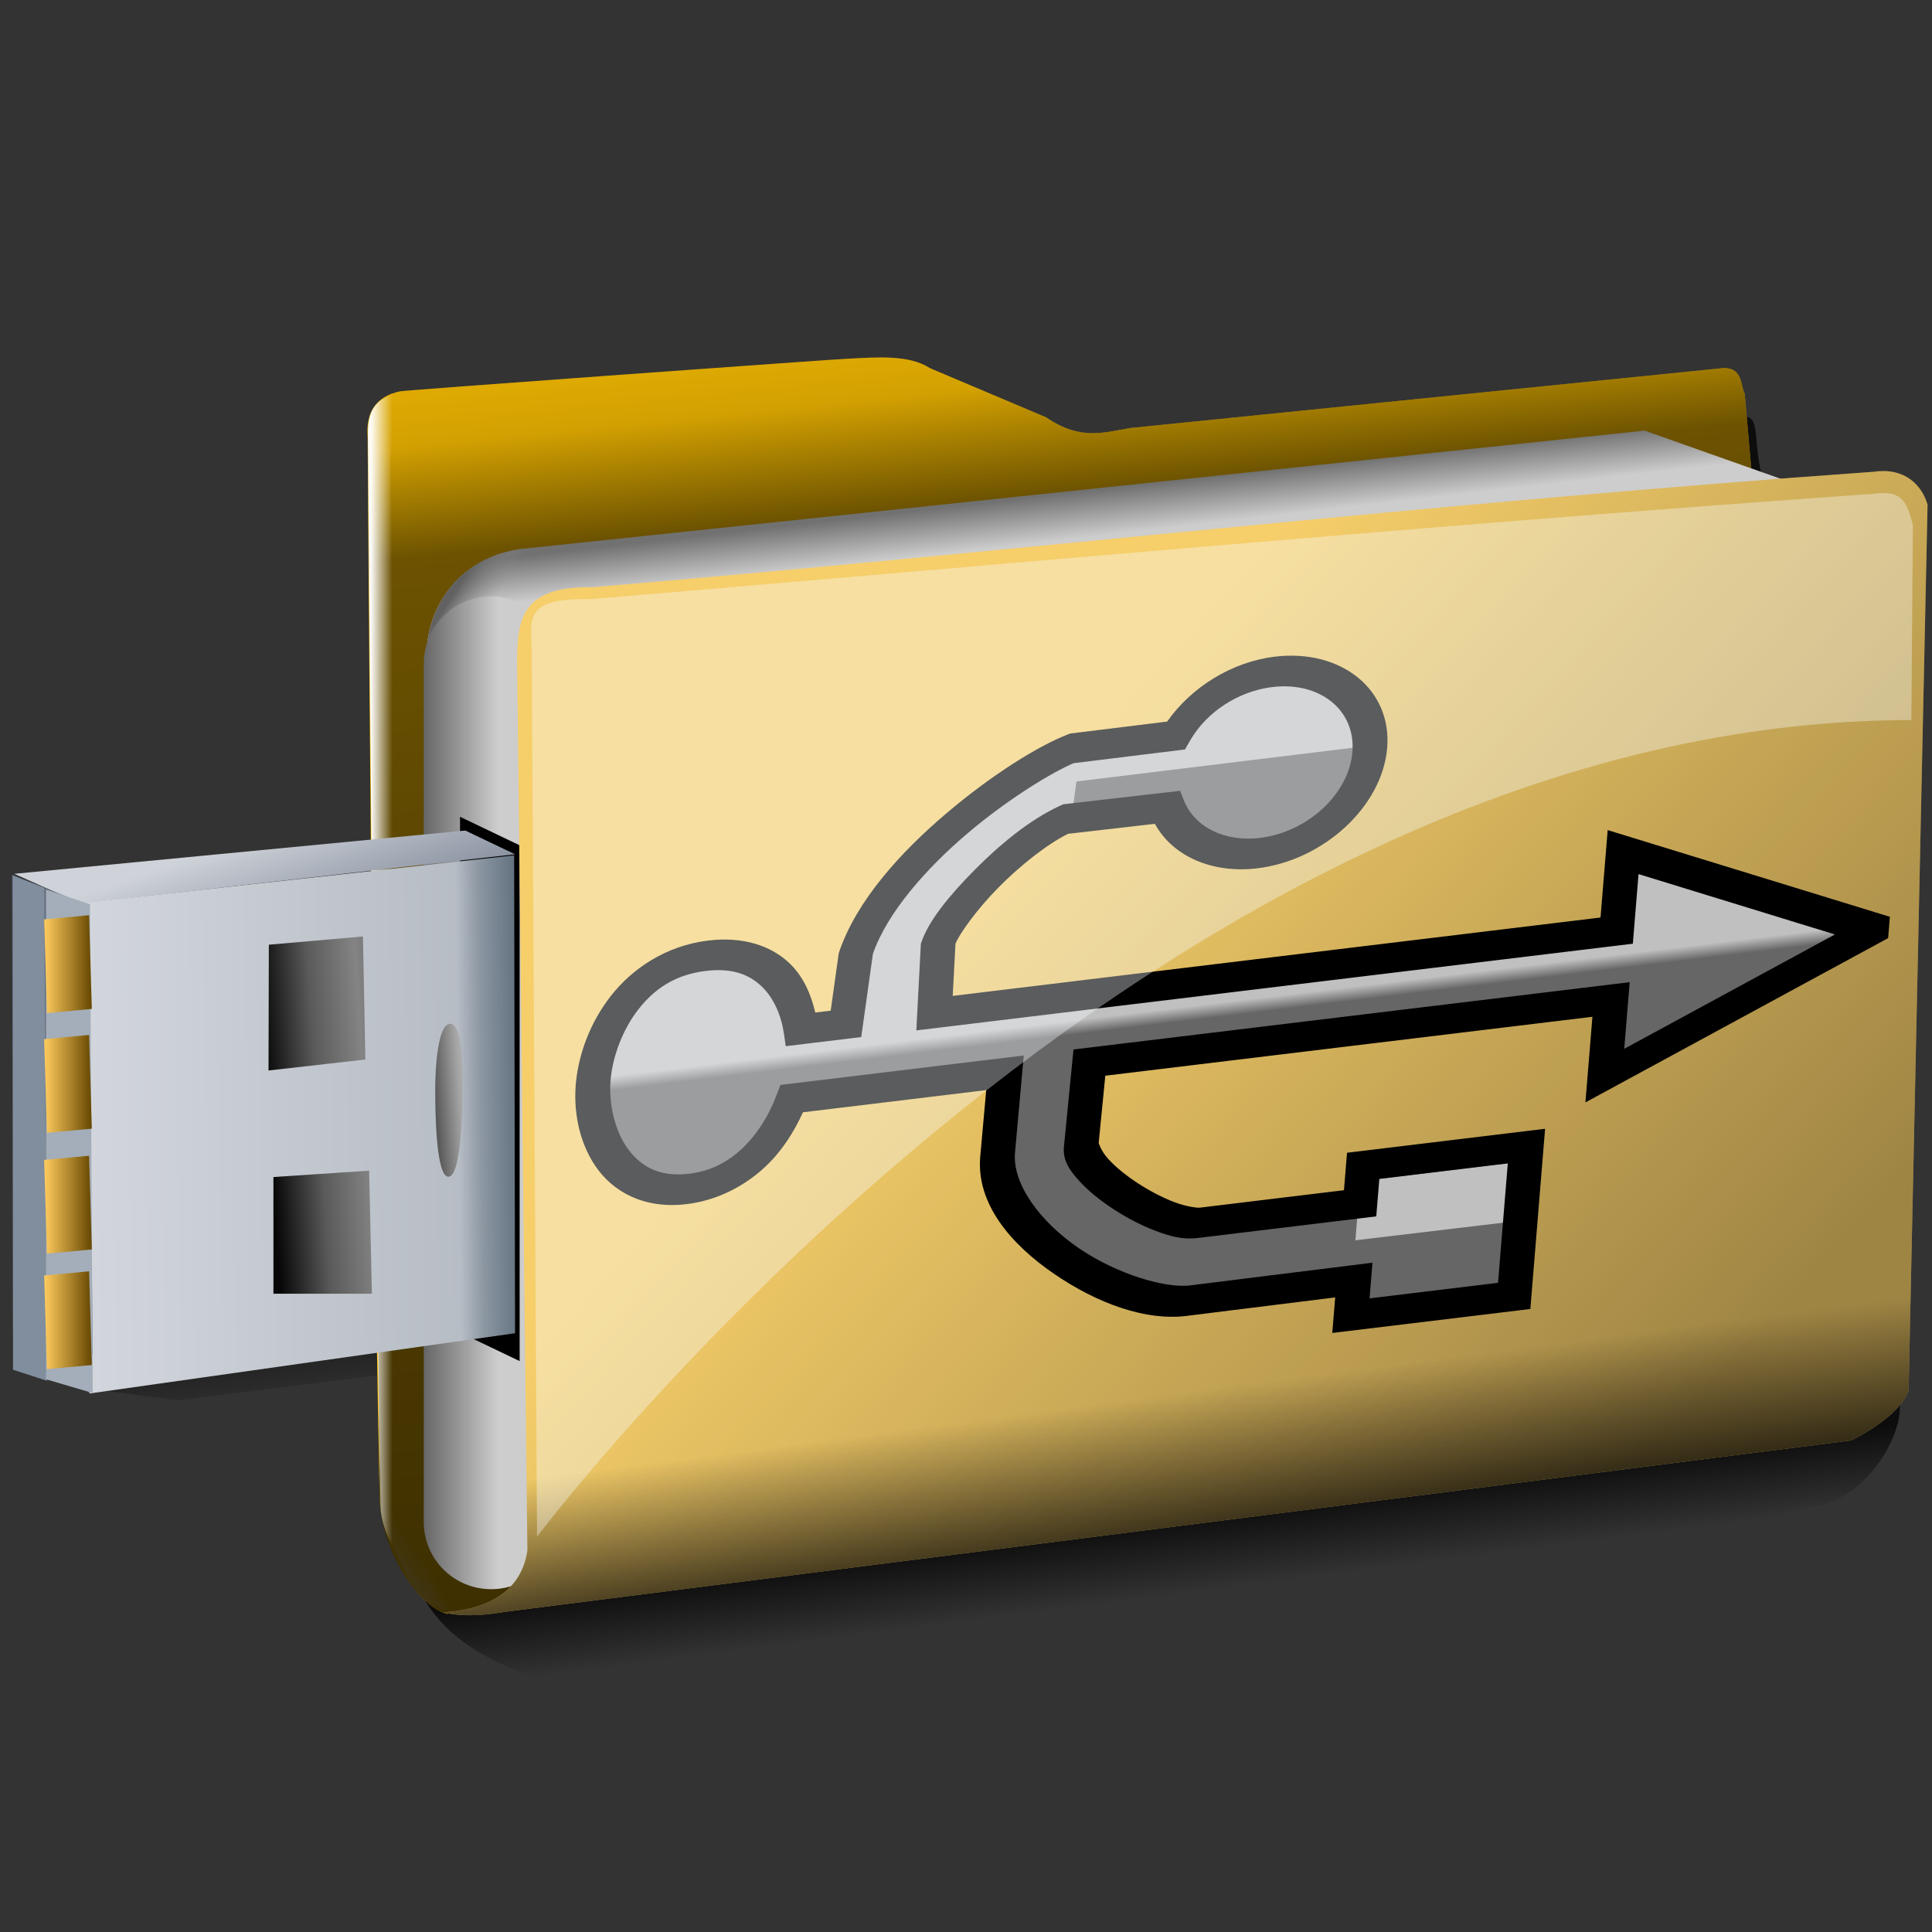 <?xml version="1.0" encoding="UTF-8" standalone="no"?>
<!-- Created with Inkscape (http://www.inkscape.org/) -->

<svg
   width="256mm"
   height="256mm"
   viewBox="0 0 256 256"
   version="1.1"
   id="svg1"
   inkscape:version="1.3.2 (091e20ef0f, 2023-11-25)"
   xml:space="preserve"
   sodipodi:docname="drive-removable-media-usb-pendrive-02.svg"
   xmlns:inkscape="http://www.inkscape.org/namespaces/inkscape"
   xmlns:sodipodi="http://sodipodi.sourceforge.net/DTD/sodipodi-0.dtd"
   xmlns:xlink="http://www.w3.org/1999/xlink"
   xmlns="http://www.w3.org/2000/svg"
   xmlns:svg="http://www.w3.org/2000/svg"
   xmlns:rdf="http://www.w3.org/1999/02/22-rdf-syntax-ns#"
   xmlns:cc="http://creativecommons.org/ns#"
   xmlns:dc="http://purl.org/dc/elements/1.1/"><rect x="0" y="0" width="256" height="256" fill="#333333" stroke="none"/><defs
     id="defs1"><linearGradient
       id="linearGradient44"
       inkscape:collect="always"><stop
         style="stop-color:#000000;stop-opacity:0.748;"
         offset="0"
         id="stop44" /><stop
         style="stop-color:#000000;stop-opacity:0.651;"
         offset="0.582"
         id="stop46" /><stop
         style="stop-color:#000000;stop-opacity:0.083;"
         offset="0.685"
         id="stop47" /><stop
         style="stop-color:#000000;stop-opacity:0.772;"
         offset="0.919"
         id="stop48" /><stop
         style="stop-color:#000000;stop-opacity:0;"
         offset="1"
         id="stop45" /></linearGradient><linearGradient
       id="linearGradient42"
       inkscape:collect="always"><stop
         style="stop-color:#000000;stop-opacity:0.982;"
         offset="0"
         id="stop42" /><stop
         style="stop-color:#000000;stop-opacity:0;"
         offset="1"
         id="stop43" /></linearGradient><linearGradient
       id="linearGradient41"
       inkscape:collect="always"><stop
         style="stop-color:#000000;stop-opacity:0.027;"
         offset="0"
         id="stop40" /><stop
         style="stop-color:#000000;stop-opacity:0.374;"
         offset="1"
         id="stop41" /></linearGradient><linearGradient
       id="linearGradient30"
       inkscape:collect="always"><stop
         style="stop-color:#616161;stop-opacity:1;"
         offset="0"
         id="stop30" /><stop
         style="stop-color:#919191;stop-opacity:0;"
         offset="1"
         id="stop31" /></linearGradient><linearGradient
       id="linearGradient27"
       inkscape:collect="always"><stop
         style="stop-color:#717171;stop-opacity:1;"
         offset="0"
         id="stop27" /><stop
         style="stop-color:#cdcdcd;stop-opacity:1;"
         offset="1"
         id="stop28" /></linearGradient><linearGradient
       id="linearGradient25"
       inkscape:collect="always"><stop
         style="stop-color:#ffffff;stop-opacity:0.959;"
         offset="0"
         id="stop24" /><stop
         style="stop-color:#ffffff;stop-opacity:0;"
         offset="1"
         id="stop25" /></linearGradient><linearGradient
       id="linearGradient22"
       inkscape:collect="always"><stop
         style="stop-color:#ffcc5f;stop-opacity:1;"
         offset="0"
         id="stop22" /><stop
         style="stop-color:#664700;stop-opacity:1;"
         offset="1"
         id="stop23" /></linearGradient><linearGradient
       id="linearGradient16"
       inkscape:collect="always"><stop
         style="stop-color:#cfd3d9;stop-opacity:1;"
         offset="0"
         id="stop17" /><stop
         style="stop-color:#808999;stop-opacity:1;"
         offset="1"
         id="stop18" /></linearGradient><linearGradient
       id="linearGradient14"
       inkscape:collect="always"><stop
         style="stop-color:#d2d6dc;stop-opacity:1;"
         offset="0"
         id="stop14" /><stop
         style="stop-color:#b7bdc5;stop-opacity:1;"
         offset="0.858"
         id="stop16" /><stop
         style="stop-color:#8c97a2;stop-opacity:1;"
         offset="0.912"
         id="stop34" /><stop
         style="stop-color:#778491;stop-opacity:1;"
         offset="0.954"
         id="stop35" /><stop
         style="stop-color:#627180;stop-opacity:1;"
         offset="1"
         id="stop15" /></linearGradient><linearGradient
       id="linearGradient12"
       inkscape:collect="always"><stop
         style="stop-color:#060606;stop-opacity:1;"
         offset="0"
         id="stop12" /><stop
         style="stop-color:#5a5a5a;stop-opacity:1;"
         offset="0.255"
         id="stop32" /><stop
         style="stop-color:#848484;stop-opacity:1;"
         offset="0.498"
         id="stop33" /><stop
         style="stop-color:#414141;stop-opacity:1;"
         offset="0.808"
         id="stop36" /><stop
         style="stop-color:#a4a4a4;stop-opacity:1;"
         offset="0.97"
         id="stop37" /><stop
         style="stop-color:#afafaf;stop-opacity:1;"
         offset="1"
         id="stop13" /></linearGradient><linearGradient
       id="linearGradient7"
       inkscape:collect="always"><stop
         style="stop-color:#666666;stop-opacity:1;"
         offset="0"
         id="stop7" /><stop
         style="stop-color:#cdcdcd;stop-opacity:1;"
         offset="1"
         id="stop8" /></linearGradient><linearGradient
       id="linearGradient4"
       inkscape:collect="always"><stop
         style="stop-color:#ffffff;stop-opacity:0.702;"
         offset="0"
         id="stop4" /><stop
         style="stop-color:#ffffff;stop-opacity:0;"
         offset="1"
         id="stop5" /></linearGradient><linearGradient
       id="linearGradient2"
       inkscape:collect="always"><stop
         style="stop-color:#000000;stop-opacity:0.008;"
         offset="0"
         id="stop2" /><stop
         style="stop-color:#000000;stop-opacity:0.164;"
         offset="0.127"
         id="stop9" /><stop
         style="stop-color:#000000;stop-opacity:0.573;"
         offset="0.208"
         id="stop10" /><stop
         style="stop-color:#000000;stop-opacity:0.667;"
         offset="0.559"
         id="stop11" /><stop
         style="stop-color:#000000;stop-opacity:0.76;"
         offset="1"
         id="stop3" /></linearGradient><linearGradient
       inkscape:collect="always"
       xlink:href="#linearGradient2"
       id="linearGradient3"
       x1="97.888"
       y1="53.228"
       x2="112.273"
       y2="195.95"
       gradientUnits="userSpaceOnUse" /><linearGradient
       inkscape:collect="always"
       xlink:href="#linearGradient25"
       id="linearGradient5"
       x1="64.35"
       y1="81.407"
       x2="66.535"
       y2="81.407"
       gradientUnits="userSpaceOnUse" /><linearGradient
       inkscape:collect="always"
       xlink:href="#linearGradient4"
       id="linearGradient6"
       gradientUnits="userSpaceOnUse"
       x1="63.5"
       y1="191.209"
       x2="68.603"
       y2="187.523" /><linearGradient
       inkscape:collect="always"
       xlink:href="#linearGradient7"
       id="linearGradient8"
       x1="69.757"
       y1="141.252"
       x2="77.419"
       y2="141.252"
       gradientUnits="userSpaceOnUse" /><linearGradient
       inkscape:collect="always"
       xlink:href="#linearGradient12"
       id="linearGradient13"
       x1="53.951"
       y1="147.496"
       x2="74.39"
       y2="146.03"
       gradientUnits="userSpaceOnUse" /><linearGradient
       inkscape:collect="always"
       xlink:href="#linearGradient14"
       id="linearGradient15"
       x1="35.28"
       y1="146.196"
       x2="79.646"
       y2="145.632"
       gradientUnits="userSpaceOnUse" /><linearGradient
       inkscape:collect="always"
       xlink:href="#linearGradient16"
       id="linearGradient18"
       x1="57.196"
       y1="112.921"
       x2="61.269"
       y2="124.671"
       gradientUnits="userSpaceOnUse" /><linearGradient
       inkscape:collect="always"
       xlink:href="#linearGradient22"
       id="linearGradient23"
       x1="30.616"
       y1="143.914"
       x2="35.53"
       y2="143.914"
       gradientUnits="userSpaceOnUse"
       gradientTransform="matrix(1,0,0,1.136,0,-16.748)" /><linearGradient
       inkscape:collect="always"
       xlink:href="#linearGradient27"
       id="linearGradient28"
       x1="153.057"
       y1="77.487"
       x2="153.599"
       y2="82.211"
       gradientUnits="userSpaceOnUse" /><linearGradient
       inkscape:collect="always"
       xlink:href="#linearGradient30"
       id="linearGradient31"
       x1="74.249"
       y1="87.503"
       x2="77.658"
       y2="89.637"
       gradientUnits="userSpaceOnUse" /><linearGradient
       inkscape:collect="always"
       xlink:href="#linearGradient41"
       id="linearGradient40"
       gradientUnits="userSpaceOnUse"
       x1="126.551"
       y1="117.609"
       x2="195.343"
       y2="179.975" /><linearGradient
       inkscape:collect="always"
       xlink:href="#linearGradient42"
       id="linearGradient43"
       x1="183.248"
       y1="187.912"
       x2="180.602"
       y2="167.879"
       gradientUnits="userSpaceOnUse" /><linearGradient
       inkscape:collect="always"
       xlink:href="#linearGradient44"
       id="linearGradient45"
       x1="127.279"
       y1="94.145"
       x2="140.091"
       y2="193.931"
       gradientUnits="userSpaceOnUse" /><linearGradient
       id="linearGradient4-0"
       inkscape:collect="always"><stop
         style="stop-color:#c0c0c0;stop-opacity:1;"
         offset="0"
         id="stop4-5" /><stop
         style="stop-color:#666666;stop-opacity:1;"
         offset="1"
         id="stop5-6" /></linearGradient><linearGradient
       inkscape:collect="always"
       xlink:href="#linearGradient4-0"
       id="linearGradient5-7"
       x1="106.794"
       y1="128.557"
       x2="106.794"
       y2="131.764"
       gradientUnits="userSpaceOnUse" /></defs><sodipodi:namedview
     id="base"
     pagecolor="#ffffff"
     bordercolor="#000000"
     borderopacity="0.3"
     inkscape:pageopacity="0.0"
     inkscape:pageshadow="2"
     inkscape:zoom="0.98994949"
     inkscape:cx="505.07627"
     inkscape:cy="476.792"
     inkscape:document-units="mm"
     inkscape:showpageshadow="2"
     inkscape:pagecheckerboard="0"
     inkscape:deskcolor="#d1d1d1"
     inkscape:current-layer="svg1" /><g
     id="g1"
     style="display:inline"
     transform="matrix(1.285,0,0,1.285,-33.489,-36.703)"><path
       id="rect2"
       style="display:inline;fill:url(#linearGradient45);stroke-width:0.328;stroke-miterlimit:2.1;stroke-opacity:0.524"
       d="m 123.256,69.45 c -0.765,0.026 -1.533,0.073 -2.279,0.112 -0.583,-0.013 -45.54,3.234 -46.164,3.359 -0.625,0.126 -1.235,0.342 -1.762,0.691 -0.527,0.35 -0.969,0.832 -1.259,1.491 -0.289,0.659 -0.425,1.494 -0.338,2.547 l 0.465,40.904 -36.087,3.383 v 49.893 l 8.504,1.134 28.161,-3.506 0.201,17.716 c 1.407,6.596 -7.669,1.917 -4.25,2.982 8.965,34.356 139.43,-5.34 144.927,-6.285 4.765,-0.819 8.409,-6.361 8.586,-9.901 0.112,-2.242 1.166,-84.295 1.1,-89.256 -0.056,-4.213 -2.632,-6.82 -5.931,-6.291 -6.174,0.991 -4.844,5.542 -7.911,1.932 -3.067,-3.61 -1.125,-8.827 -3.201,-8.829 -9.31,-0.008 -55.899,5.175 -55.899,5.175 -2.638,0.412 -5.09,1.381 -8.69,-1.094 l -11.992,-5.076 c -1.611,-1.055 -3.885,-1.161 -6.181,-1.083 z"
       sodipodi:nodetypes="scsssccccccccsssssscccs" /><path
       id="path1"
       style="display:inline;fill:#fcc002;fill-opacity:1;stroke-width:0.328;stroke-miterlimit:2.1;stroke-opacity:0.524"
       d="m 63.971,73.641 c -0.087,-1.053 0.049,-1.888 0.338,-2.546 0.289,-0.659 0.732,-1.142 1.259,-1.491 0.527,-0.35 1.137,-0.566 1.762,-0.691 0.625,-0.126 45.581,-3.373 46.164,-3.36 2.985,-0.155 6.312,-0.435 8.46,0.972 l 11.992,5.076 c 3.6,2.475 6.052,1.506 8.69,1.094 l 61.213,-6.187 c 1.961,0.012 1.687,1.897 2.118,2.628 l 9.205,105.059 -143.043,20.789 C 68.71,193.917 65.313,187.728 65.214,183.165 64.417,146.11 63.971,73.641 63.971,73.641 Z"
       sodipodi:nodetypes="csssccccccccsc"
       inkscape:label="colorhead1-2" /><g
       id="g6"
       style="display:inline"><path
         id="path5"
         style="display:inline;fill:url(#linearGradient6);stroke-width:0.328;stroke-miterlimit:2.1;stroke-opacity:0.524"
         d="m 64.067,73.327 c -0.049,-2.844 1.524,-3.093 2.646,-4.063 l -0.378,6.52 0.945,108.007 4.961,10.867 c -3.735,-0.849 -5.104,-4.858 -6.945,-10.867 z"
         sodipodi:nodetypes="ccccccc"
         inkscape:label="whiteshadow2" /><path
         id="path2"
         style="display:inline;fill:url(#linearGradient3);stroke-width:0.328;stroke-miterlimit:2.1;stroke-opacity:0.524"
         d="m 63.971,73.641 c -0.087,-1.053 0.049,-1.888 0.338,-2.546 0.289,-0.659 0.732,-1.142 1.259,-1.491 0.527,-0.35 1.137,-0.566 1.762,-0.691 0.625,-0.126 45.581,-3.373 46.164,-3.36 2.985,-0.155 6.312,-0.435 8.46,0.972 l 11.992,5.076 c 3.6,2.475 6.052,1.506 8.69,1.094 l 61.213,-6.187 c 1.961,0.012 1.687,1.897 2.118,2.628 l 9.205,105.059 -143.043,20.789 C 68.71,193.917 65.254,187.729 65.214,183.165 64.913,148.548 63.971,73.641 63.971,73.641 Z"
         sodipodi:nodetypes="csssccccccccsc"
         inkscape:label="shadow_inner" /><path
         id="rect3"
         style="display:inline;fill:url(#linearGradient5);stroke-width:0.328;stroke-miterlimit:2.1;stroke-opacity:0.524"
         d="m 64,73.394 c -0.049,-2.844 1.056,-3.661 2.813,-4.264 l -0.478,6.654 0.945,108.007 4.961,10.867 c -2.429,-1.719 -6.852,-6.569 -6.945,-10.867 C 64.524,148.37 64,73.394 64,73.394 Z"
         sodipodi:nodetypes="cccccsc"
         inkscape:label="whiteshadow" /></g><g
       id="g11"
       style="display:inline"><path
         id="rect25"
         style="display:inline;fill:url(#linearGradient28);stroke-width:0.328;stroke-miterlimit:2.1;stroke-opacity:0.524"
         d="M 79.58,85.192 195.641,72.965 214.831,79.757 84.724,95.148 70.091,95.616 c 0.01,-3.158 2.209,-9.251 9.488,-10.424 z"
         sodipodi:nodetypes="cccccc" /><path
         id="path28"
         style="display:inline;fill:url(#linearGradient31);fill-opacity:1;stroke-width:0.328;stroke-miterlimit:2.1;stroke-opacity:0.524"
         d="M 79.58,85.192 195.641,72.965 214.831,79.757 84.724,95.148 70.091,95.616 c 0.01,-3.158 2.209,-9.251 9.488,-10.424 z"
         sodipodi:nodetypes="cccccc"
         inkscape:label="path28" /><path
         id="rect6"
         style="fill:url(#linearGradient8);stroke-width:0.328;stroke-miterlimit:2.1;stroke-opacity:0.524"
         d="m 76.706,90.07 c 3.85,0 6.949,3.099 6.949,6.949 v 88.466 c 0,3.85 -3.099,6.949 -6.949,6.949 -3.85,0 -6.949,-3.099 -6.949,-6.949 V 97.019 c 0,-3.85 3.099,-6.949 6.949,-6.949 z" /><path
         id="rect7"
         style="display:inline;fill:#000000;fill-opacity:1;stroke-width:0.328;stroke-miterlimit:2.1;stroke-opacity:0.524"
         d="m 73.499,112.788 6.147,2.94 v 53.187 l -6.147,-2.94 z"
         sodipodi:nodetypes="ccccc" /><path
         id="rect12"
         style="display:inline;fill:url(#linearGradient13);fill-opacity:1;stroke-width:0.328;stroke-miterlimit:2.1;stroke-opacity:0.524"
         d="M 35.547,126.686 78.826,120.979 v 39.556 l -43.279,5.707 z"
         sodipodi:nodetypes="ccccc" /><path
         id="rect11"
         style="display:inline;fill:url(#linearGradient18);stroke-width:0.328;stroke-miterlimit:2.1;stroke-opacity:0.524"
         d="m 27.529,118.668 46.508,-4.463 5.135,2.449 -44.774,5.078 z"
         sodipodi:nodetypes="ccccc" /><path
         id="rect13"
         style="display:inline;fill:url(#linearGradient15);stroke-width:0.328;stroke-miterlimit:2.1;stroke-opacity:0.524"
         d="m 79.079,116.761 -44.367,4.89 0.567,50.604 43.894,-6.213 z m -15.593,8.367 0.251,12.689 -9.986,1.134 0.032,-12.973 z m 9.005,9.001 c 1.273,-9e-5 1.266,4.496 1.266,6.895 -7e-5,2.399 -0.182,8.879 -1.455,8.879 -1.273,9e-5 -1.36,-6.574 -1.36,-8.973 -8.2e-5,-2.399 0.276,-6.8 1.549,-6.8 z m -18.236,15.809 9.873,-0.661 0.283,12.689 H 54.256 Z"
         sodipodi:nodetypes="cccccccccccscscccccc" /><path
         id="rect18"
         style="display:inline;fill:#647182;stroke-width:0.328;stroke-miterlimit:2.1;stroke-opacity:0.524"
         d="m 27.309,118.779 7.843,3.118 0.472,46.397 -8.221,-2.457 z"
         sodipodi:nodetypes="ccccc" /><path
         id="rect19"
         style="display:inline;fill:#808e9e;stroke-width:0.328;stroke-miterlimit:2.1;stroke-opacity:0.524"
         d="m 27.403,118.874 3.213,1.228 0.283,50.839 -3.496,-1.134 z"
         sodipodi:nodetypes="ccccc" /><path
         id="path19"
         style="display:inline;fill:#a4aeba;fill-opacity:1;stroke-width:0.328;stroke-miterlimit:2.1;stroke-opacity:0.524"
         d="m 30.805,120.291 4.536,1.512 0.283,50.406 -4.819,-1.417 z"
         sodipodi:nodetypes="ccccc" /><path
         id="rect20"
         style="display:inline;fill:url(#linearGradient23);stroke-width:0.35;stroke-miterlimit:2.1;stroke-opacity:0.524"
         d="m 35.246,122.937 -4.63,0.43 0.283,9.663 4.63,-0.43 z m 0,12.347 -4.63,0.43 0.283,9.663 4.63,-0.429 z m 0,12.455 -4.63,0.43 0.283,9.663 4.63,-0.43 z m 0,11.918 -4.63,0.43 0.283,9.663 4.63,-0.43 z"
         sodipodi:nodetypes="cccccccccccccccccccc" /></g><path
       id="rect37"
       style="fill:#fdd46d;fill-opacity:1;stroke-width:0.328;stroke-miterlimit:2.1;stroke-opacity:0.524"
       d="m 79.379,96.484 c 0.084,-3.794 0.302,-7.518 7.777,-7.371 42.599,-3.582 85.876,-8.625 132.16,-11.906 3.11,-0.455 4.917,1.339 5.509,3.402 l -1.955,91.374 c -0.85,1.979 -3.026,3.626 -5.887,5.103 L 78.237,194.756 c -2.054,0.337 -4.222,0.589 -6.493,0.067 3.447,-0.192 7.983,-1.433 8.703,-6.398 z"
       sodipodi:nodetypes="cccccccccc"
       inkscape:label="colorhead2-2" /><g
       id="g43"><path
         id="path37"
         style="display:inline;fill:url(#linearGradient40);fill-opacity:1;stroke-width:0.328;stroke-miterlimit:2.1;stroke-opacity:0.524"
         d="m 79.379,96.484 c 0.084,-3.794 0.302,-7.518 7.777,-7.371 42.599,-3.582 85.876,-8.625 132.16,-11.906 3.11,-0.455 4.917,1.339 5.509,3.402 l -1.955,91.374 c -0.85,1.979 -3.026,3.626 -5.887,5.103 L 78.237,194.756 c -2.054,0.337 -4.222,0.589 -6.493,0.067 3.447,-0.192 7.983,-1.433 8.703,-6.398 z"
         sodipodi:nodetypes="cccccccccc"
         inkscape:label="shadowfrontoutside1" /><path
         id="path39"
         style="display:inline;fill:url(#linearGradient43);fill-opacity:1;stroke-width:0.328;stroke-miterlimit:2.1;stroke-opacity:0.524"
         d="m 79.379,96.484 c 0.084,-3.794 0.302,-7.518 7.777,-7.371 42.599,-3.582 85.876,-8.625 132.16,-11.906 3.11,-0.455 4.917,1.339 5.509,3.402 l -1.955,91.374 c -0.85,1.979 -3.026,3.626 -5.887,5.103 L 78.237,194.756 c -2.054,0.337 -4.222,0.589 -6.493,0.067 3.447,-0.192 7.983,-1.433 8.703,-6.398 z"
         sodipodi:nodetypes="cccccccccc"
         inkscape:label="shadowfrontoutside2" /></g></g><g
     id="path1-0"
     style="display:inline"
     transform="matrix(0.686,-0.083,-0.049,0.599,81.463,66.3)"><path
       style="color:#000000;display:inline;fill:url(#linearGradient5-7);stroke-miterlimit:2.1;-inkscape-stroke:none"
       d="m 131.229,56.127 c -7.792,0.004 -14.875,4.523 -18.162,11.587 l -19.991,0.048 C 83.819,70.722 58.927,87.795 54.256,107.71 l -0.802,15.501 h -8.62 c -1.796,-9.33 -7.706,-18.976 -19.577,-18.976 -14.244,0 -19.913,13.89 -20.179,24.455 -0.284,11.266 5.934,27.128 20.179,27.128 10.388,0 16.502,-8.435 18.945,-17.372 h 41.057 l -0.133,18.174 c 0,17.31 26.901,38.118 39.923,37.685 l 31.571,-0.126 v 7.877 h 31.538 v -25.391 -7.751 H 156.62 v 8.285 h -31.204 c -6.812,0 -24.121,-14.199 -24.121,-20.58 l 0.267,-18.174 h 100.761 v 16.838 l 49.712,-25.124 v -0.534 L 202.323,105.838 v 17.373 H 70.559 L 70.158,107.71 c 1.535,-6.441 13.296,-20.493 22.818,-24.322 l 19.654,0.132 c 3.012,7.644 10.383,12.676 18.599,12.697 11.071,4.1e-5 20.045,-8.975 20.045,-20.045 -2.5e-4,-11.071 -8.975,-20.045 -20.045,-20.045 z"
       id="path5-6"
       sodipodi:nodetypes="ccccccssscccccccccccsccccccccccccccc" /><path
       d="m 187.828,185.404 v -13.163 h -31.538 v 13.096"
       style="color:#000000;fill:#c0c0c0;fill-opacity:1;stroke-miterlimit:2.1;-inkscape-stroke:none"
       id="path1-3"
       sodipodi:nodetypes="cccc" /><path
       d="m 149.609,75.219 v 13.163 c -10.192,8.968 -24.91,10.946 -35.814,0 l -0.267,-7.149 -19.243,-0.468 0.267,-5.479"
       style="color:#000000;display:inline;fill:#666666;fill-opacity:1;stroke-miterlimit:2.1;-inkscape-stroke:none"
       id="path7"
       sodipodi:nodetypes="cccccc" /><path
       style="color:#000000;fill:#000000;stroke-miterlimit:2.1;-inkscape-stroke:none"
       d="m 131.227,52.766 c -8.301,0.005 -15.757,4.55 -19.939,11.592 l -18.738,0.047 -0.496,0.158 c -5.582,1.784 -14.077,6.909 -22.348,14.311 -8.271,7.402 -16.131,17.027 -18.721,28.068 l -0.068,0.295 -0.652,12.613 H 47.287 C 46.138,115.624 44.391,111.423 41.334,107.99 37.614,103.813 32.103,100.875 25.258,100.875 c -8.214,0 -14.414,4.252 -18.119,9.748 -3.705,5.496 -5.273,12.136 -5.42,17.982 -0.158,6.29 1.412,13.568 5.137,19.633 3.724,6.065 10.033,10.939 18.402,10.939 6.103,0 11.211,-2.595 14.861,-6.354 3.02,-3.11 4.959,-7.008 6.359,-11.018 h 35.395 l -0.107,14.801 v 0.012 c 0,10.396 7.455,20.35 16.225,28.025 8.769,7.676 18.795,13.298 27.17,13.02 l -0.098,0.002 28.197,-0.113 v 7.863 h 38.258 v -39.861 h -38.258 v 8.285 h -27.844 c -0.536,0 -2.677,-0.603 -5.014,-1.898 -2.336,-1.295 -4.999,-3.163 -7.441,-5.213 -2.442,-2.05 -4.676,-4.299 -6.199,-6.262 -1.523,-1.963 -2.105,-3.772 -2.105,-3.848 l -0.002,0.051 0.219,-14.863 h 94.09 v 18.941 l 56.434,-28.521 v -4.719 L 198.963,100.506 v 19.344 H 73.834 l -0.299,-11.572 c 0.549,-1.975 3.523,-7.009 7.533,-11.459 3.944,-4.377 8.86,-8.372 12.689,-10.064 l 16.771,0.113 c 3.972,7.7 11.902,12.689 20.691,12.711 h 0.004 0.004 c 12.887,4.8e-5 23.406,-10.519 23.406,-23.406 -3e-4,-12.887 -10.52,-23.406 -23.406,-23.406 z m 0.002,6.723 h 0.002 c 9.253,10e-4 16.683,7.43 16.684,16.684 4e-5,9.251 -7.426,16.678 -16.676,16.684 -0.001,-4e-6 -0.003,3e-6 -0.004,0 -6.847,-0.019 -12.966,-4.198 -15.477,-10.568 l -0.834,-2.113 -22.588,-0.15 -0.613,0.246 c -5.637,2.266 -11.103,7.007 -15.648,12.051 -4.545,5.044 -8.097,10.044 -9.186,14.611 l -0.102,0.426 0.498,19.215 H 205.684 v -15.4 l 39.281,18.797 -39.281,19.852 V 135.086 H 98.25 l -0.314,21.51 v 0.023 c 0,3.115 1.581,5.475 3.516,7.969 1.935,2.494 4.453,4.992 7.189,7.289 2.736,2.297 5.679,4.377 8.504,5.943 2.825,1.566 5.401,2.74 8.271,2.74 h 34.564 v -8.285 h 24.816 v 26.42 h -24.816 v -7.891 l -34.994,0.141 -0.049,0.002 c -4.648,0.154 -14.583,-4.412 -22.52,-11.359 -7.937,-6.947 -13.932,-16.054 -13.932,-22.969 l 0.158,-21.533 H 41.637 l -0.678,2.475 c -1.104,4.04 -3.047,7.889 -5.662,10.582 -2.615,2.693 -5.755,4.314 -10.039,4.314 -5.875,0 -9.799,-3.054 -12.674,-7.736 -2.875,-4.682 -4.272,-10.969 -4.146,-15.945 0.119,-4.719 1.518,-10.306 4.275,-14.396 2.757,-4.09 6.515,-6.783 12.545,-6.783 5.025,0 8.404,1.885 11.057,4.863 2.652,2.978 4.41,7.183 5.219,11.387 l 0.525,2.727 h 14.586 l 0.945,-18.268 C 59.72,99.489 66.579,90.69 74.188,83.881 81.649,77.203 89.91,72.45 93.732,71.121 l 21.48,-0.051 0.9,-1.938 c 2.74,-5.886 8.623,-9.64 15.115,-9.645 z"
       id="path6" /></g><path
     id="path43"
     style="display:inline;fill:#f7fcff;fill-opacity:0.364;stroke-width:0.328;stroke-miterlimit:2.1;stroke-opacity:0.524"
     d="m 80.891,96.484 c 0.084,-3.794 -1.399,-6.29 6.076,-6.142 42.599,-3.582 86.065,-7.586 132.349,-10.867 3.11,-0.455 3.405,1.15 3.997,3.213 l -0.159,20.125 c -78.396,0 -141.714,84.202 -141.714,84.202 z"
     sodipodi:nodetypes="ccccccc"
     inkscape:label="shadowfrontoutside2"
     transform="matrix(1.285,0,0,1.285,-33.489,-36.703)" /></svg>
